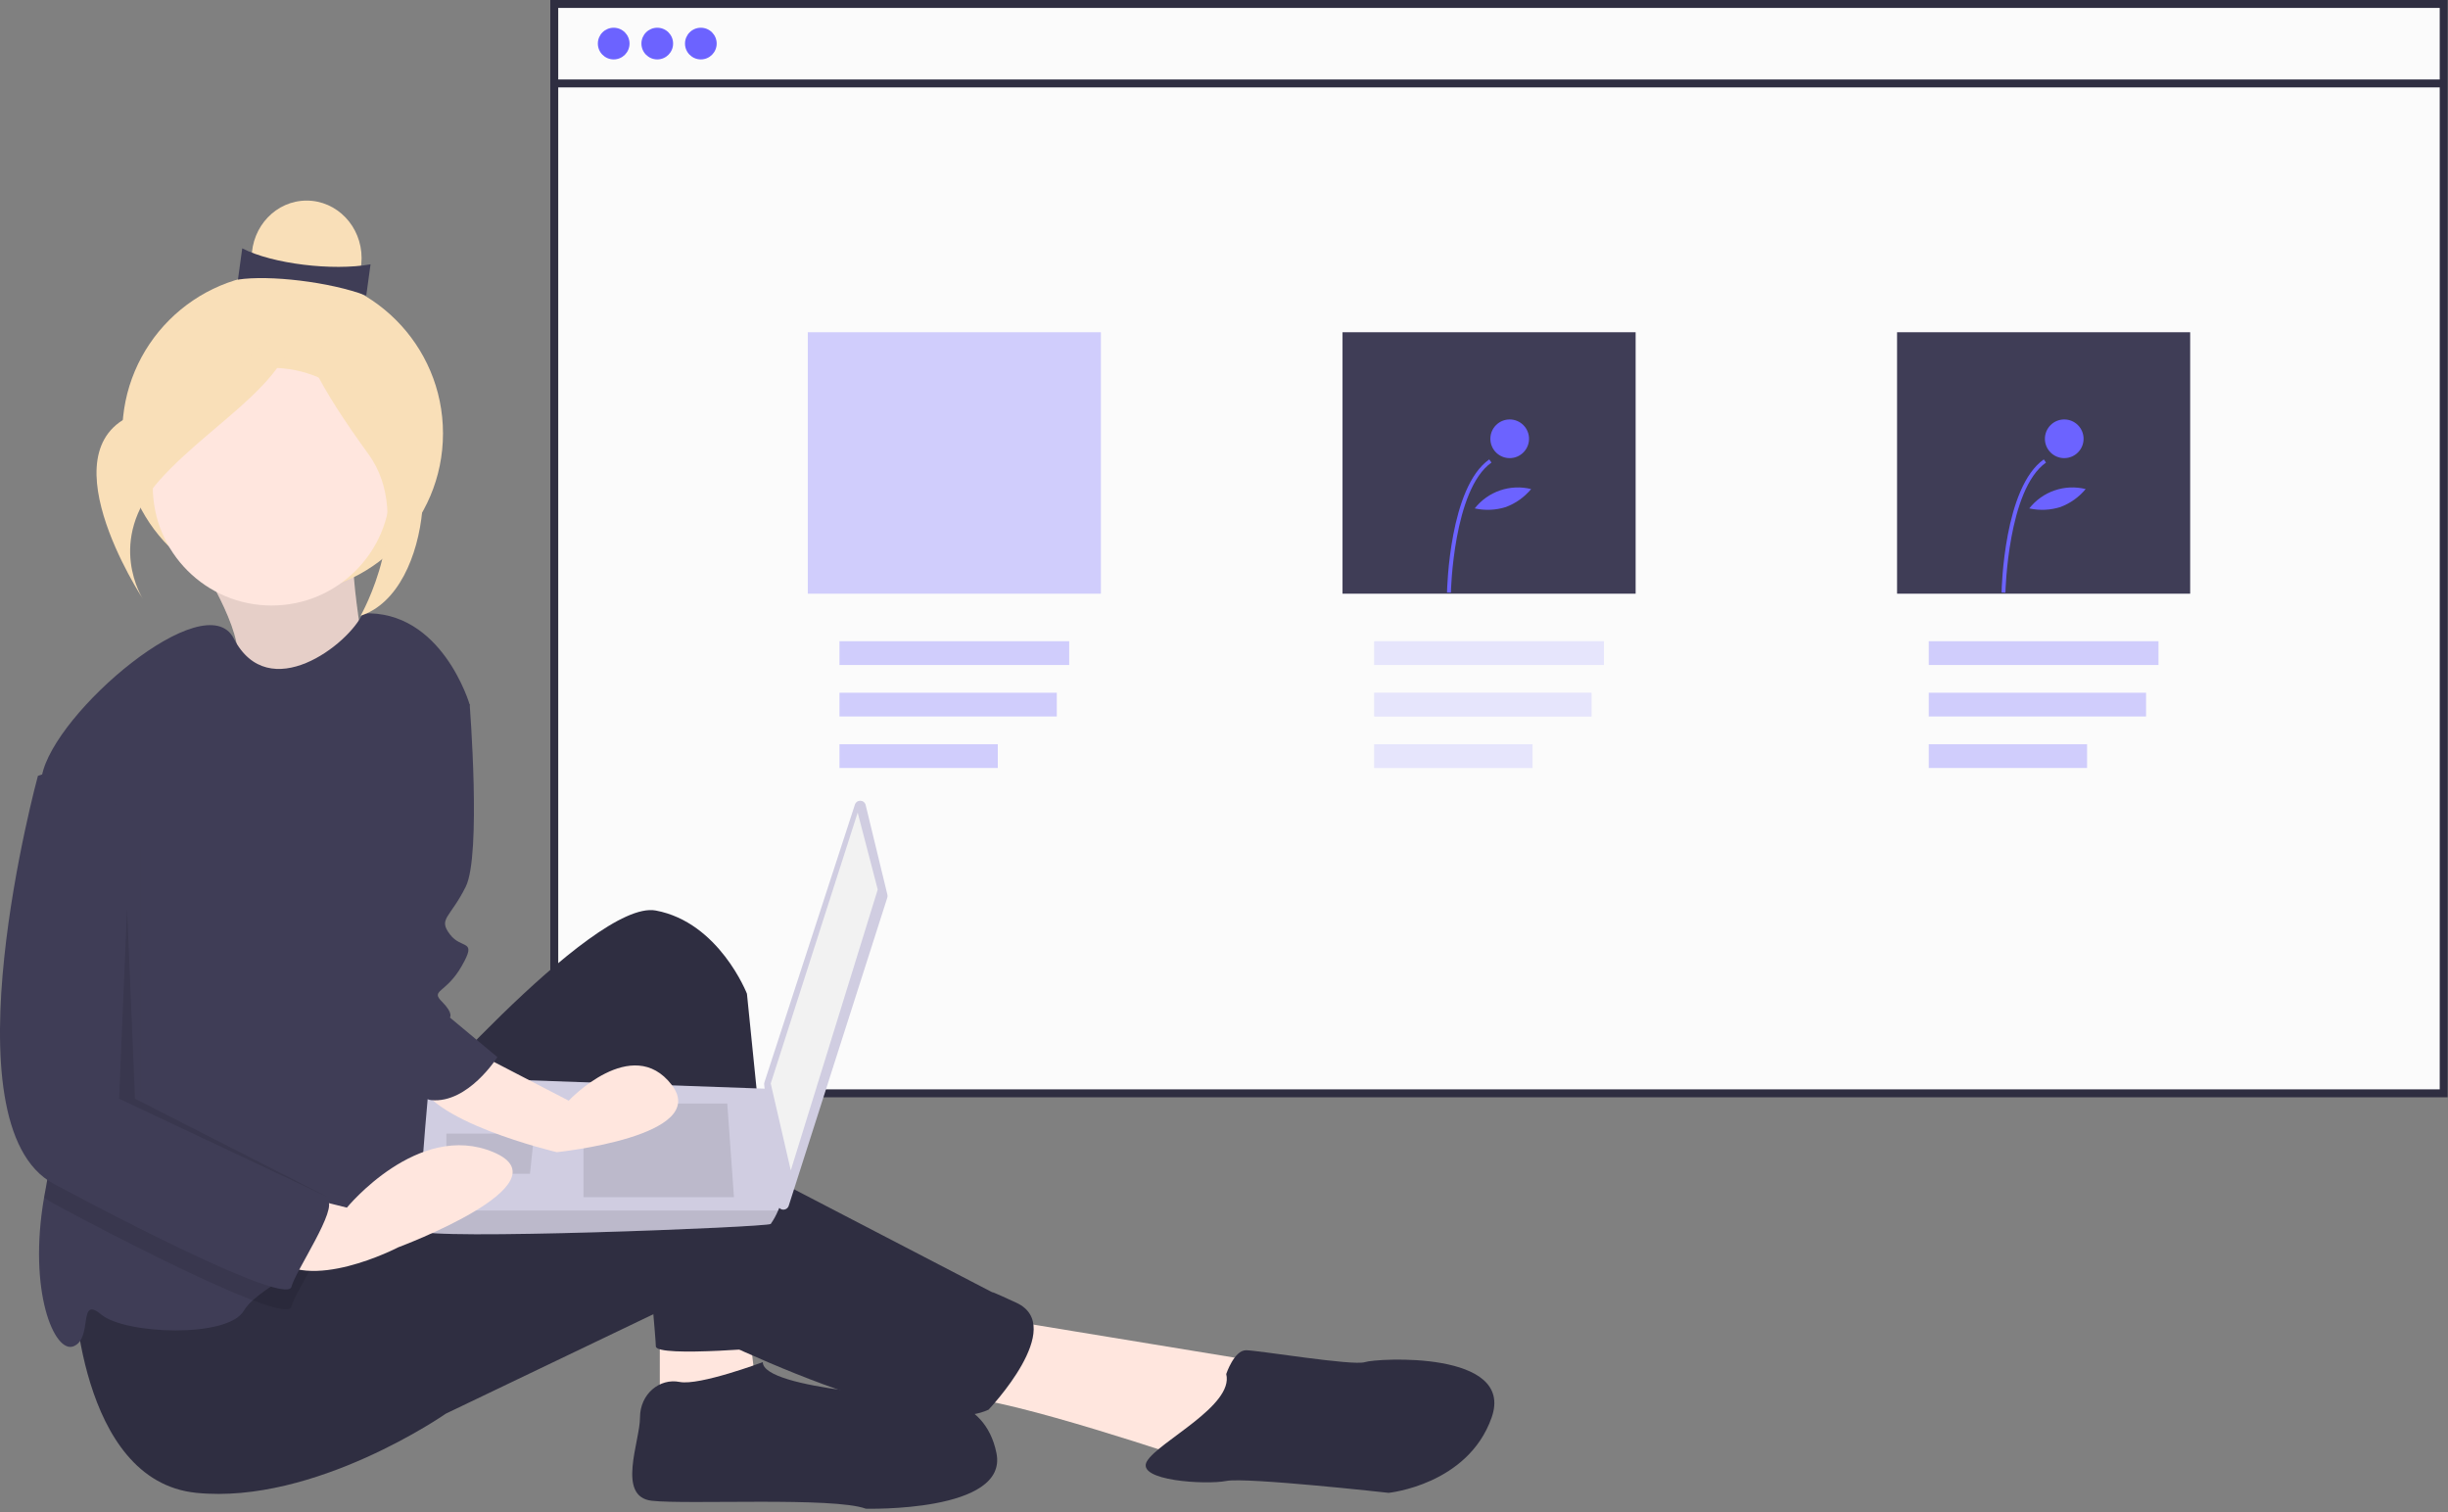 <svg
    class="svg-graphic"
    viewBox="0 0 476 294"
    fill="none"
    xmlns="http://www.w3.org/2000/svg"
    role="img"
  >
    <rect x="0" y="0" width="476" height="294" fill="#808080" stroke="none"/>
    <title>A lady sitting with a laptop on her lap, next to a website.</title>
    <rect x="107.651" width="368" height="213" fill="#FBFBFB" />
    <path
      d="M119.329 11.553C121.03 11.553 122.41 10.174 122.41 8.472C122.41 6.771 121.03 5.391 119.329 5.391C117.627 5.391 116.248 6.771 116.248 8.472C116.248 10.174 117.627 11.553 119.329 11.553Z"
      fill="#6C63FF"
    />
    <path
      d="M127.801 11.553C129.503 11.553 130.882 10.174 130.882 8.472C130.882 6.771 129.503 5.391 127.801 5.391C126.1 5.391 124.72 6.771 124.72 8.472C124.72 10.174 126.1 11.553 127.801 11.553Z"
      fill="#6C63FF"
    />
    <path
      d="M136.273 11.553C137.975 11.553 139.354 10.174 139.354 8.472C139.354 6.771 137.975 5.391 136.273 5.391C134.572 5.391 133.193 6.771 133.193 8.472C133.193 10.174 134.572 11.553 136.273 11.553Z"
      fill="#6C63FF"
    />
    <path
      opacity="0.3"
      d="M207.902 124.674H163.23V129.295H207.902V124.674Z"
      fill="#6C63FF"
    />
    <path
      opacity="0.3"
      d="M205.487 134.686H163.23V139.308H205.487V134.686Z"
      fill="#6C63FF"
    />
    <path
      opacity="0.3"
      d="M194.017 144.699H163.23V149.32H194.017V144.699Z"
      fill="#6C63FF"
    />
    <g opacity="0.3">
      <path
        opacity="0.3"
        d="M311.878 124.674H267.207V129.295H311.878V124.674Z"
        fill="#6C63FF"
      />
      <path
        opacity="0.3"
        d="M309.464 134.686H267.207V139.308H309.464V134.686Z"
        fill="#6C63FF"
      />
      <path
        opacity="0.3"
        d="M297.994 144.699H267.207V149.32H297.994V144.699Z"
        fill="#6C63FF"
      />
      <path
        opacity="0.3"
        d="M311.878 124.674H267.207V129.295H311.878V124.674Z"
        fill="#6C63FF"
      />
      <path
        opacity="0.3"
        d="M309.464 134.686H267.207V139.308H309.464V134.686Z"
        fill="#6C63FF"
      />
      <path
        opacity="0.3"
        d="M297.994 144.699H267.207V149.32H297.994V144.699Z"
        fill="#6C63FF"
      />
    </g>
    <path
      opacity="0.3"
      d="M419.706 124.674H375.035V129.295H419.706V124.674Z"
      fill="#6C63FF"
    />
    <path
      opacity="0.3"
      d="M417.291 134.686H375.035V139.308H417.291V134.686Z"
      fill="#6C63FF"
    />
    <path
      opacity="0.3"
      d="M405.822 144.699H375.035V149.32H405.822V144.699Z"
      fill="#6C63FF"
    />
    <path
      opacity="0.3"
      d="M214.063 64.598H157.069V115.431H214.063V64.598Z"
      fill="#6C63FF"
    />
    <path d="M318.04 64.598H261.045V115.431H318.04V64.598Z" fill="#3F3D56" />
    <path
      d="M425.868 64.598H368.873V115.431H425.868V64.598Z"
      fill="#3F3D56"
    />
    <path
      d="M282.117 115.218L281.365 115.203C281.381 114.37 281.851 94.746 289.577 89.321L290.009 89.937C282.595 95.142 282.121 115.018 282.117 115.218Z"
      fill="#6C63FF"
    />
    <path
      d="M293.552 89.073C295.629 89.073 297.312 87.39 297.312 85.314C297.312 83.237 295.629 81.554 293.552 81.554C291.476 81.554 289.793 83.237 289.793 85.314C289.793 87.39 291.476 89.073 293.552 89.073Z"
      fill="#6C63FF"
    />
    <path
      d="M292.792 98.588C290.837 99.203 288.754 99.293 286.753 98.849C288.024 97.231 289.735 96.016 291.681 95.348C293.627 94.681 295.724 94.59 297.72 95.087C296.413 96.666 294.713 97.873 292.792 98.588Z"
      fill="#6C63FF"
    />
    <path
      d="M389.945 115.218L389.193 115.203C389.209 114.37 389.679 94.746 397.405 89.321L397.836 89.937C390.422 95.142 389.948 115.018 389.945 115.218Z"
      fill="#6C63FF"
    />
    <path
      d="M401.38 89.073C403.456 89.073 405.14 87.39 405.14 85.314C405.14 83.237 403.456 81.554 401.38 81.554C399.304 81.554 397.62 83.237 397.62 85.314C397.62 87.39 399.304 89.073 401.38 89.073Z"
      fill="#6C63FF"
    />
    <path
      d="M400.62 98.588C398.664 99.203 396.582 99.293 394.581 98.849C395.851 97.231 397.563 96.016 399.508 95.348C401.454 94.681 403.552 94.59 405.548 95.087C404.24 96.666 402.541 97.873 400.62 98.588Z"
      fill="#6C63FF"
    />
    <path
      d="M475.93 213.345H107.006V0H475.93V213.345ZM108.546 211.804H474.39V1.54H108.546V211.804Z"
      fill="#2F2E41"
    />
    <path d="M475.16 15.454H107.776V16.994H475.16V15.454Z" fill="#2F2E41" />
    <path
      d="M39.065 109.74C39.065 109.74 49.009 125.511 45.458 129.782C41.906 134.052 72.101 134.159 72.101 134.159C72.101 134.159 67.566 111.216 68.901 105.936L39.065 109.74Z"
      fill="#FFE6DE"
    />
    <path
      opacity="0.1"
      d="M39.065 109.74C39.065 109.74 49.009 125.511 45.458 129.782C41.906 134.052 72.101 134.159 72.101 134.159C72.101 134.159 67.566 111.216 68.901 105.936L39.065 109.74Z"
      fill="black"
    />
    <path
      d="M54.957 115.456C72.178 115.456 86.138 101.496 86.138 84.275C86.138 67.054 72.178 53.094 54.957 53.094C37.736 53.094 23.776 67.054 23.776 84.275C23.776 101.496 37.736 115.456 54.957 115.456Z"
      fill="#F9DFB8"
    />
    <path
      d="M128.295 253.285V271.769L146.779 267.918L145.239 254.825L128.295 253.285Z"
      fill="#FFE6DE"
    />
    <path
      d="M193.761 256.365L245.365 264.838L232.271 284.092C232.271 284.092 196.072 271.769 186.83 271.769C177.587 271.769 193.761 256.365 193.761 256.365Z"
      fill="#FFE6DE"
    />
    <path
      d="M76.691 219.396C76.691 219.396 115.201 174.724 127.524 177.035C139.847 179.346 145.239 193.209 145.239 193.209L152.171 261.757C152.171 261.757 127.524 264.067 127.524 261.757C127.524 259.446 122.903 210.153 122.903 210.153C122.903 210.153 86.704 290.254 67.449 237.11L76.691 219.396Z"
      fill="#2F2E41"
    />
    <path
      d="M14.305 249.434C14.305 249.434 15.075 287.943 38.181 290.254C61.287 292.565 86.704 274.85 86.704 274.85L128.294 254.925C128.294 254.925 177.587 281.012 192.221 274.08C192.221 274.08 207.625 257.906 197.612 253.285C187.6 248.663 196.842 253.285 196.842 253.285L137.537 222.477C137.537 222.477 125.984 219.396 105.959 227.868C85.934 236.34 58.977 240.191 58.977 240.191L14.305 249.434Z"
      fill="#2F2E41"
    />
    <path
      d="M52.815 117.73C65.576 117.73 75.921 107.385 75.921 94.624C75.921 81.863 65.576 71.518 52.815 71.518C40.054 71.518 29.709 81.863 29.709 94.624C29.709 107.385 40.054 117.73 52.815 117.73Z"
      fill="#FFE6DE"
    />
    <path
      d="M85.934 159.32L84.393 191.669C84.393 191.669 85.163 234.03 78.232 237.11C74.727 238.666 67.688 241.793 61.179 245.213C56.296 247.77 51.714 250.481 49.157 252.815C48.479 253.391 47.894 254.069 47.424 254.825C44.343 260.216 24.318 259.446 19.697 255.595C15.075 251.744 18.156 260.216 14.305 261.757C10.577 263.251 5.409 251.036 8.575 232.797C8.675 232.189 8.791 231.573 8.914 230.949C12.449 213.273 6.896 170.935 7.751 154.576C7.801 153.326 7.932 152.081 8.144 150.848C10.454 138.525 39.937 113.448 45.452 124.13C52.245 137.316 67.849 125.27 70.53 119.27C85.934 118.5 91.325 136.985 91.325 136.985L85.934 159.32Z"
      fill="#3F3D56"
    />
    <path
      d="M148.32 264.838C148.32 264.838 135.996 269.459 132.146 268.689C128.295 267.918 124.444 270.999 124.444 275.62C124.444 280.241 119.822 291.024 126.754 291.794C133.686 292.565 162.183 291.024 168.345 293.335C168.345 293.335 196.072 294.105 193.761 282.552C191.451 270.999 179.898 271.769 179.898 271.769C179.898 271.769 148.32 270.229 148.32 264.838Z"
      fill="#2F2E41"
    />
    <path
      d="M238.433 267.148C238.433 267.148 239.973 262.527 242.284 262.527C244.594 262.527 263.079 265.608 265.39 264.838C267.7 264.067 294.657 262.527 290.036 275.62C285.415 288.714 270.011 290.254 270.011 290.254C270.011 290.254 242.284 287.173 238.433 287.943C234.582 288.714 220.718 287.943 223.029 284.092C225.339 280.241 239.973 273.31 238.433 267.148Z"
      fill="#2F2E41"
    />
    <path
      d="M168.325 156.52L172.55 173.95C172.597 174.144 172.59 174.347 172.529 174.538L153.362 234.436C153.286 234.673 153.131 234.877 152.923 235.014C152.714 235.151 152.466 235.212 152.218 235.188C151.97 235.163 151.738 235.055 151.561 234.88C151.383 234.705 151.271 234.475 151.243 234.227L148.591 210.893C148.574 210.738 148.59 210.581 148.638 210.433L166.232 156.439C166.305 156.213 166.45 156.018 166.644 155.883C166.839 155.747 167.072 155.679 167.309 155.688C167.546 155.697 167.773 155.783 167.956 155.934C168.14 156.084 168.269 156.289 168.325 156.52Z"
      fill="#D0CDE1"
    />
    <path
      d="M166.771 157.992L170.672 172.946L153.766 227.563L149.865 210.658L166.771 157.992Z"
      fill="#F2F2F2"
    />
    <path
      d="M81.594 239.267C82.244 241.218 149.215 238.617 149.865 237.967C150.432 237.152 150.911 236.281 151.295 235.366C151.907 234.065 152.466 232.765 152.466 232.765L149.865 211.711L83.544 209.358C83.544 209.358 81.886 227.199 81.548 235.366C81.433 236.664 81.448 237.971 81.594 239.267Z"
      fill="#D0CDE1"
    />
    <path
      opacity="0.1"
      d="M141.413 214.559L142.713 232.765H113.454V214.559H141.413Z"
      fill="black"
    />
    <path
      opacity="0.1"
      d="M103.701 220.411L103.876 220.376L103.051 228.214H86.795V220.411H103.701Z"
      fill="black"
    />
    <path
      opacity="0.1"
      d="M81.594 239.267C82.244 241.218 149.215 238.617 149.865 237.967C150.432 237.152 150.911 236.281 151.295 235.366H81.548C81.433 236.664 81.448 237.971 81.594 239.267Z"
      fill="black"
    />
    <path
      d="M59.623 61.376C65.526 61.376 70.311 56.367 70.311 50.188C70.311 44.009 65.526 39 59.623 39C53.72 39 48.935 44.009 48.935 50.188C48.935 56.367 53.72 61.376 59.623 61.376Z"
      fill="#F9DFB8"
    />
    <path
      d="M71.217 57.471C64.133 54.792 52.338 53.433 46.269 54.362L47.101 48.285C52.936 51.3 64.677 52.717 72.05 51.394L71.217 57.471Z"
      fill="#3F3D56"
    />
    <path
      d="M57.51 59.647C57.51 59.647 48.632 74.414 27.986 79.942C7.341 85.471 27.818 116.494 27.818 116.494C27.818 116.494 20.372 105.213 31.112 93.266C41.851 81.319 59.135 73.151 57.51 59.647Z"
      fill="#F9DFB8"
    />
    <path
      d="M58.214 58.749C58.214 58.749 66.743 79.033 76.107 80.951C85.471 82.869 84.761 114.919 70.117 119.725C70.117 119.725 80.795 100.936 71.668 88.335C62.541 75.734 56.776 65.772 58.214 58.749Z"
      fill="#F9DFB8"
    />
    <path
      opacity="0.1"
      d="M61.179 245.213C59.277 248.81 57.043 252.545 56.666 254.055C56.412 255.079 53.593 254.486 49.157 252.815C40.261 249.449 24.841 241.739 10.454 234.03C9.791 233.678 9.162 233.265 8.575 232.797C8.675 232.189 8.791 231.573 8.914 230.949C12.449 213.273 6.896 170.935 7.751 154.576L14.305 152.389L27.398 164.712V217.085C27.398 217.085 61.287 235.57 63.598 237.11C64.776 237.896 63.151 241.477 61.179 245.213Z"
      fill="black"
    />
    <path
      d="M89.784 203.222L110.58 214.004C110.58 214.004 122.903 200.911 130.605 210.924C138.307 220.936 108.269 224.017 108.269 224.017C108.269 224.017 82.082 217.855 81.312 209.383C80.542 200.911 89.784 203.222 89.784 203.222Z"
      fill="#FFE6DE"
    />
    <path
      d="M55.126 231.719L67.449 234.8C67.449 234.8 81.312 217.855 95.946 224.017C110.58 230.179 77.461 242.502 77.461 242.502C77.461 242.502 59.747 251.744 52.815 244.042C45.883 236.34 55.126 231.719 55.126 231.719Z"
      fill="#FFE6DE"
    />
    <path
      d="M82.083 130.053C82.853 130.823 91.325 136.985 91.325 136.985C91.325 136.985 93.636 166.252 90.555 172.414C87.474 178.575 85.163 178.575 87.474 181.656C89.785 184.737 92.865 182.426 89.785 187.818C86.704 193.209 83.623 192.439 85.934 194.75C88.244 197.06 87.474 197.83 87.474 197.83L96.716 205.532C96.716 205.532 91.046 214.564 83.869 213.899C76.691 213.234 70.53 178.575 70.53 178.575L82.083 130.053Z"
      fill="#3F3D56"
    />
    <path
      d="M14.305 148.538L7.373 150.848C7.373 150.848 -11.111 218.626 10.454 230.179C32.02 241.732 55.896 253.285 56.666 250.204C57.436 247.123 65.908 234.8 63.598 233.259C61.287 231.719 27.398 213.234 27.398 213.234V160.861L14.305 148.538Z"
      fill="#3F3D56"
    />
    <path
      opacity="0.1"
      d="M24.703 176.65L23.163 213.619L63.983 232.874L26.244 213.619L24.703 176.65Z"
      fill="black"
    />
  </svg>